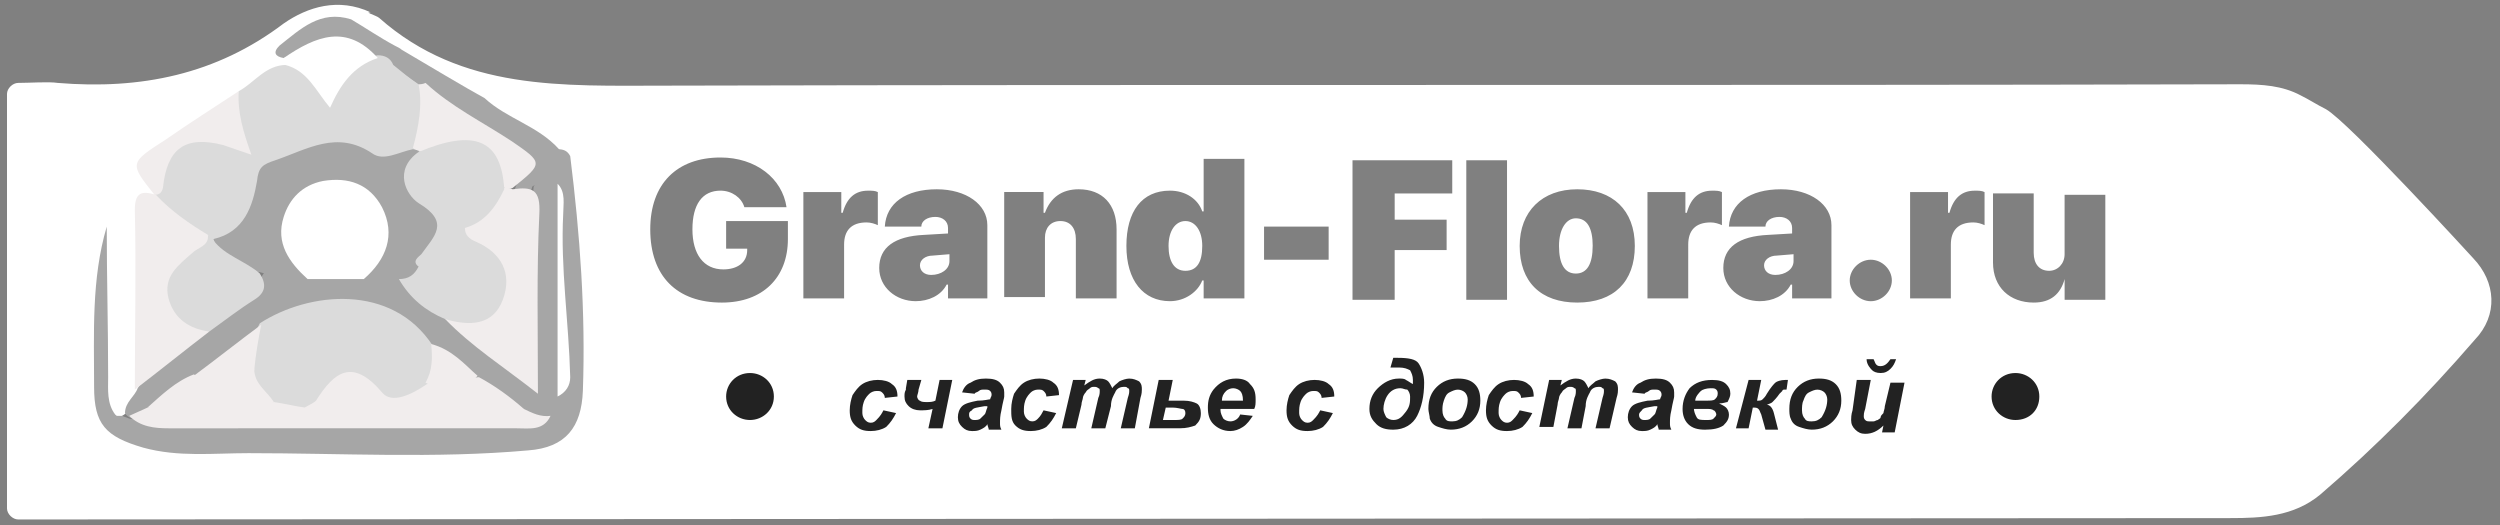 <svg xmlns="http://www.w3.org/2000/svg" width="100" height="21" viewBox="0 0 100 21">
    <rect x="0" y="0" width="100" height="21" fill="#808080" stroke="none"/>
    <g fill="none">
        <path fill="#FFF" d="M98.933 10.334c.898.94 1.01 2.266.056 3.26-1.91 2.211-3.933 4.256-6.18 6.19-1.067.884-2.36.94-3.596.94L.73 20.779c-.224 0-.45-.221-.45-.442V3.757c0-.22.226-.441.45-.441.45 0 1.236-.055 1.573 0 3.315.276 6.349-.332 9.045-2.377.955-.663 2.191-1.05 3.483-.442h-.112c.056 0 .056.056.112.056.113.055.281.11.338.165 3.314 2.93 7.36 2.708 11.404 2.708 21.011-.055 42.023 0 63.034-.055.899 0 1.685.055 2.415.442.338.166.675.387 1.012.553.899.497 5.899 5.968 5.899 5.968zm-76.012 5.14c.113-2.708-.28-5.416-.337-8.235 0-.331-.112-.663.113-.994h.056c-.281 0-.506-.056-.674-.166l-1.854-1.16c-.394-.222-.843-.387-.9-.885-.505-.11-.954-.387-1.404-.663-.28-.166-.561-.442-.899 0-.112.055-.224.11-.337.11-.505-.11-.898-.442-1.067-.939.169-.331.169-.553-.28-.718-.394-.166-.9-.332-1.125-.719-.112-.166-.337-.22-.505-.166-.45.166-.899.111-1.292.387-.337.277-.843.498-.843 1.05 0 .11-.056.221-.112.332-.562.387-1.18.774-1.742 1.216-.899.608-1.798 1.27-2.753 1.768-.899.497-1.292 1.105-.73 2.045-.056.11-.112.22-.225.331-.337.498-.224 1.05-.28 1.603-.057 1.934.112 3.868-.057 5.803-.168.497-.393.994-.899 1.215-.168 0-.337-.055-.45-.165-.112-.11-.168-.277-.224-.442.112.663.562 1.105 1.236 1.381.674.276 1.405.387 2.191.387h12.135c.393 0 .786 0 1.18-.055 1.517-.277 2.022-.83 2.078-2.321zm5.955-3.371c1.63 0 2.64-.995 2.64-2.542v-.719h-2.471v1.105h.843v.056c0 .497-.394.773-.955.773-.787 0-1.236-.608-1.236-1.602 0-.995.393-1.548 1.123-1.548.45 0 .843.277.955.663h1.686C31.292 7.13 30.225 6.3 28.82 6.3c-1.742 0-2.81 1.05-2.81 2.874 0 1.879 1.068 2.929 2.865 2.929zm3.203-4.421h.056v4.255h1.629V9.782c0-.553.28-.885.899-.885.168 0 .337.056.45.11V7.683c-.113-.056-.225-.056-.394-.056-.506 0-.843.277-1.011.885h-.056v-.83h-1.573zm3.09 3.04c0 .773.674 1.325 1.46 1.325.506 0 1.011-.22 1.236-.663h.056v.553h1.573v-2.93c0-.828-.842-1.436-2.022-1.436-1.236 0-2.023.553-2.079 1.492h1.46c0-.22.226-.387.563-.387.28 0 .505.166.505.442v.221l-.955.056c-1.18.055-1.797.497-1.797 1.326zm2.809-.277c0 .331-.338.552-.73.552-.282 0-.45-.165-.45-.386 0-.222.224-.387.505-.387l.675-.056v.277zm2.19-2.763v4.2h1.63V9.505c0-.387.224-.663.618-.663.393 0 .618.276.618.719v2.376h1.629V9.174c0-.995-.562-1.603-1.517-1.603-.674 0-1.124.332-1.348.94h-.056v-.83h-1.573zm4.888 2.155c0 1.381.674 2.21 1.742 2.21.618 0 1.123-.386 1.292-.829h.056v.719h1.63V6.355h-1.63v2.1h-.056c-.169-.497-.674-.829-1.292-.829-1.124 0-1.742.83-1.742 2.21zm1.686 0c0-.608.28-.995.674-.995.393 0 .674.387.674.995 0 .663-.225.995-.674.995-.45 0-.674-.387-.674-.995zm3.82.552h2.584V9.063h-2.584v1.326zm3.54 1.603h1.685v-1.99h2.078V8.788h-2.078v-1.05h2.303V6.41H54.1v5.581zm4.55-5.581v5.581h1.629V6.411h-1.63zm2.135 3.426c0 1.437.842 2.266 2.303 2.266 1.46 0 2.303-.83 2.303-2.266 0-1.437-.899-2.266-2.303-2.266-1.405 0-2.303.884-2.303 2.266zm2.92 0c0 .718-.224 1.105-.673 1.105-.45 0-.674-.387-.674-1.105 0-.663.28-1.105.674-1.105.45 0 .674.386.674 1.105zm2.136-2.155h.056v4.255h1.63V9.782c0-.553.28-.885.898-.885.169 0 .337.056.45.11V7.683c-.113-.056-.225-.056-.394-.056-.505 0-.843.277-1.011.885h-.056v-.83h-1.573zm3.09 3.04c0 .773.674 1.325 1.46 1.325.506 0 1.011-.22 1.236-.663h.056v.553h1.573v-2.93c0-.828-.842-1.436-2.022-1.436-1.236 0-2.023.553-2.079 1.492h1.461c0-.22.225-.387.562-.387.28 0 .505.166.505.442v.221l-.955.056c-1.18.055-1.797.497-1.797 1.326zm2.809-.277c0 .331-.338.552-.73.552-.282 0-.45-.165-.45-.386 0-.222.225-.387.505-.387l.675-.056v.277zm2.247.773c0 .443.393.83.842.83.45 0 .843-.387.843-.83 0-.442-.393-.829-.843-.829-.449 0-.842.387-.842.83zm2.36-3.536h.055v4.255h1.63V9.782c0-.553.28-.885.899-.885.168 0 .337.056.449.11V7.683c-.112-.056-.225-.056-.393-.056-.506 0-.843.277-1.011.885h-.057v-.83h-1.573zm7.808 4.31h.056v-4.2h-1.629v2.376c0 .387-.28.664-.618.664-.393 0-.618-.277-.618-.719V7.737H79.72V10.5c0 .995.674 1.603 1.63 1.603.673 0 1.067-.332 1.235-.94v.83h1.573z"/>
        <path fill="#A6A6A6" d="M22.36 5.968c-.843-.94-2.08-1.215-2.978-2.044-.618-.332-2.472-1.437-3.315-1.935-.056-.055-.168-.11-.28-.165-.618-.332-1.18-.719-1.742-1.05-1.236-.387-2.023.387-2.865 1.05-.281.276-.169.442.168.497 1.236-.387 2.528-.829 3.764 0 .169.055.281.11.394.166.168.166 3.09 2.266 3.876 2.763 1.011.608 1.798 1.216 1.124 2.487.393.22.674.166.786-.276 0 0 .169-.111.056 0-.28 2.431.113 4.863-.224 7.46-1.124-.884-2.08-1.547-2.978-2.321-.843-.442-1.404-1.216-2.247-1.658-.45-.166-.843-.11-1.292-.166h-2.135c-.618.056-1.18-.165-1.798-.055-.562 1.05-1.517 1.658-2.416 2.321-.898.83-2.078 1.382-2.752 2.487-.113.332-.506.553-.506.995.056.11.169.165.28.22.282.056.563-.11.844-.276.618-.442 1.18-.94 1.854-1.326.898-.663 1.853-1.326 2.752-2.045 2.135-1.27 4.101-1.05 6.405.719.674.442 1.292.884 1.91 1.381.674.498 1.292.995 2.022 1.437.394.221.787.277 1.236.055.337-.276.394-.663.394-1.05V7.35c-.113-.442 0-.94-.337-1.382z"/>
        <path fill="#DBDBDB" d="M9.55 3.647c.619-.331 1.068-1.05 1.91-1.05 1.18-.22 1.293.664 1.686 1.271.337-.773.899-1.492 1.966-1.657.281 0 .506.11.618.386.337.277.674.553 1.012.774.618.829.393 1.658 0 2.487-.73.774-1.573.718-2.529.442-1.797-.553-3.146.11-3.82 1.879-.337.774-.674 1.492-1.685 1.603-.225 0-.393-.056-.562-.166-.73-.498-1.798-.719-1.966-1.824.168-2.21 1.067-2.763 3.37-2.155-.224-.663-.393-1.326 0-1.99z"/>
        <path fill="#F1EDED" d="M17.022 3.316c1.012.94 2.248 1.547 3.427 2.32 1.293.885 1.293.885.057 1.88-.113.055-.225.055-.337 0-.843-1.769-.843-1.769-3.315-1.437-.112 0-.225-.055-.337-.166.225-.829.393-1.713.225-2.542.056 0 .168 0 .28-.055z"/>
        <path fill="#A6A6A6" d="M22.303 7.295V5.968c.225 0 .394.056.506.277.393 3.15.618 6.244.506 9.394-.057 1.437-.675 2.266-2.191 2.377-3.708.331-7.472.11-11.18.11-1.405 0-2.81.166-4.214-.22-1.517-.443-1.966-.94-1.966-2.432 0-2.156-.112-4.31.506-6.41 0 1.989.056 3.978.056 6.023 0 .497-.056 1.05.28 1.492.563.553 1.293.718 2.08.718h13.82c1.854 0 2.247-.497 2.078-2.265-.224-2.598-.056-5.14-.28-7.737z"/>
        <path fill="#F1EDED" d="M8.37 13.263c-1.01.774-1.966 1.548-2.977 2.321 0-2.376.056-4.808 0-7.184 0-.718.281-.774.843-.608.618.663 1.348 1.16 2.079 1.603.28.331.056.552-.169.773-1.46 1.658-1.46 1.658.225 3.095z"/>
        <path fill="#A6A6A6" d="M22.809 15.087c.45 1.381-.28 2.542-1.685 2.597-5.057.055-10.057.055-15.113 0-.674 0-1.348-.22-1.404-1.05h.28c.113.055.17.055.282.11 3.09.277 6.18 0 9.325.111 2.248.056 4.55-.055 6.798.056.281 0 .506-.056.73-.166.281-.221.225-.553.281-.83.225-.33.169-.662.506-.828z"/>
        <path fill="#F1EDED" d="M9.55 3.647c-.056.83.17 1.603.506 2.542-.505-.165-.786-.276-1.123-.386-1.517-.387-2.248.11-2.416 1.713-.056.22-.169.276-.337.276-1.011-1.27-1.011-1.27.45-2.21.954-.664 1.91-1.271 2.92-1.935z"/>
        <path fill="#FFF" d="M11.348 2.321c1.292-.884 2.528-1.382 3.764 0-1.01.332-1.516 1.105-1.91 1.99-.562-.664-.899-1.493-1.798-1.714 0-.055 0-.165-.056-.276z"/>
        <path fill="#A6A6A6" d="M16.517 5.968c.056 0 .168.056.225.056-.169.773-.225 1.547.505 2.1.787.608.674 1.16.113 1.823-.225.277-.394.553-.506.885-.225.331-.45.663-.899.331-.45 0-.955 0-1.404-.055.056-.663.618-1.216.561-1.934-.112-.663-.28-1.271-1.067-1.492-.674-.166-1.405-.166-1.966.386-.506.553-.675 1.216-.281 1.88.168.386.562.663.505 1.16-.674.11-1.292-.055-1.91-.221-.955.055-1.573-.387-1.854-1.326 1.236-.277 1.573-1.327 1.742-2.322.056-.552.225-.663.73-.828 1.292-.443 2.472-1.216 3.877-.277.45.332 1.067-.055 1.629-.166z"/>
        <path fill="#DBDBDB" d="M8.54 9.616c.449.608 1.291.829 1.853 1.326.281.442.225.774-.224 1.05-.618.387-1.18.83-1.798 1.271-.787-.11-1.405-.497-1.63-1.326-.224-.884.394-1.326.956-1.824.224-.22.674-.276.618-.718.056.055.168.11.224.22zM10.393 12.932c1.967-1.271 5.281-1.603 6.91.884.394.497.281.995 0 1.547-1.01.94-1.629 1.05-2.584.276-.674-.497-1.011-.442-1.46.222-.225.331-.619.552-1.068.718-.506.11-.955-.055-1.348-.276-.506-.387-.955-.83-1.012-1.548 0-.718.281-1.27.562-1.823z"/>
        <path fill="#F1EDED" d="M20.169 7.516c.112 0 .224 0 .337.055.786-.11 1.123 0 1.067.995-.112 2.32-.056 4.642-.056 7.184-1.405-1.105-2.64-1.879-3.708-2.984.618-.387 1.742 0 1.966-1.105.225-1.05-.562-1.437-1.18-1.935-.168-.165-.224-.387-.112-.608.618-.497.899-1.27 1.686-1.602z"/>
        <path fill="#FFF" d="M12.303 11.163c-.73-.663-1.292-1.437-.955-2.487.225-.718.73-1.27 1.573-1.437 1.012-.165 1.854.111 2.36 1.05.562 1.106.168 2.1-.73 2.874h-2.248z"/>
        <path fill="#DBDBDB" d="M18.596 9.118c0 .277.168.443.449.553 1.011.442 1.46 1.271 1.067 2.321-.393 1.05-1.348 1.05-2.303.774-.787-.332-1.405-.83-1.854-1.603.393 0 .618-.166.787-.497.505-.719 1.123-1.271 1.741-1.824 0 0 .056.055.113.055.056.056.056.11 0 .221z"/>
        <path fill="#F1EDED" d="M10.955 16.082c.393.055.843.165 1.236.22 2.921-.11 5.843-.22 8.764.056.337.166.674.331 1.067.276-.28.608-.842.498-1.348.498H6.742c-.562 0-1.124-.056-1.573-.498.224-.11.505-.22.73-.331 1.63-.166 3.37.055 5.056-.221z"/>
        <path fill="#F1EDED" d="M20.955 16.358c-1.854.553-3.708.166-5.562.22-1.067.056-2.19.277-3.202-.275.169-.11.337-.166.45-.277.73-1.16 1.46-1.713 2.64-.331.393.497 1.236.055 1.798-.332.674-.11 1.404-.22 2.078-.276.618.331 1.236.774 1.798 1.27zM10.955 16.082c-1.63.994-3.37.552-5.056.22.562-.497 1.123-1.05 1.854-1.326.843.498 1.629 0 2.416-.22 0 .607.505.883.786 1.326z"/>
        <path fill="#F1EDED" d="M10.169 14.81c-.956 1.05-1.517 1.106-2.416.222.899-.664 1.798-1.382 2.696-2.045-.112.552-.224 1.216-.28 1.824z"/>
        <path fill="#FFF" d="M22.809 15.087c0 .331-.169.608-.506.774V7.35c.337.332.225.829.225 1.216-.112 2.155.225 4.31.281 6.52z"/>
        <path fill="#F1EDED" d="M19.101 15.032c-.618.718-1.348.663-2.079.276.281-.497.281-.995.225-1.547.843.22 1.349.828 1.854 1.27z"/>
        <path fill="#DBDBDB" d="M18.596 9.118c-.562.608-1.124 1.16-1.854 1.548-.281-.221 0-.387.112-.498.506-.718 1.18-1.27-.112-2.044-.506-.332-1.012-1.327 0-2.045 2.247-.94 3.314-.497 3.427 1.492-.338.718-.787 1.326-1.573 1.547z"/>
        <path fill="#222" d="M35.337 16.413l.506.11c-.113.222-.225.388-.394.553-.168.11-.393.166-.618.166-.28 0-.449-.055-.618-.22-.168-.167-.224-.333-.224-.609 0-.22.056-.442.112-.608.112-.166.225-.331.393-.442.169-.11.394-.166.618-.166.225 0 .45.056.562.166.169.11.225.276.225.498l-.506.055c0-.11-.056-.166-.112-.221-.056-.056-.112-.056-.225-.056-.112 0-.225.056-.28.111-.057.055-.17.166-.225.332-.057.165-.057.276-.057.442 0 .11.057.22.113.276.056.055.112.11.224.11.113 0 .169-.055.225-.11.169-.166.225-.276.281-.387zm.955-1.216h.562l-.112.387c0 .11-.057.221-.057.277 0 .055.057.165.113.165.056.056.168.056.28.056.113 0 .225 0 .338-.056l.168-.829h.506l-.393 1.935h-.562l.168-.774c-.168.055-.337.055-.505.055-.169 0-.337-.055-.45-.166-.112-.11-.168-.22-.168-.386 0-.111 0-.166.056-.277v-.055l.056-.332zm2.697.553l-.506-.055c.056-.166.169-.332.337-.387.169-.11.337-.166.618-.166.281 0 .45.055.562.166.112.11.169.22.169.387v.166c0 .055-.057.22-.113.552-.056.221-.056.387-.056.498 0 .11 0 .165.056.276h-.505c0-.055-.057-.166-.057-.221-.056.11-.168.166-.28.22-.113.056-.225.056-.338.056-.168 0-.28-.055-.393-.166-.112-.11-.168-.22-.168-.387 0-.165.056-.331.168-.442.113-.11.337-.165.618-.22.281 0 .45-.056.506-.056 0-.055.056-.11.056-.166 0-.055 0-.11-.056-.166-.056-.055-.113-.055-.225-.055s-.169 0-.225.055c-.056.056-.168.056-.168.111zm.505.497h-.112c-.28.056-.45.056-.506.166-.112.055-.112.11-.112.166 0 .055 0 .11.056.166.056.055.113.055.169.055.056 0 .168 0 .224-.055l.169-.166c.056-.055.056-.166.112-.276v-.056zm2.248.166l.505.11c-.112.222-.225.388-.393.553-.169.11-.393.166-.618.166-.28 0-.45-.055-.618-.22-.169-.167-.169-.388-.169-.664 0-.221.057-.442.113-.608.112-.166.225-.332.393-.442.169-.11.393-.166.618-.166.225 0 .45.055.562.166.168.11.225.276.225.497l-.506.056c0-.111-.056-.166-.112-.222-.057-.055-.113-.055-.225-.055-.113 0-.225.055-.281.11-.056.056-.169.167-.225.332-.056.166-.056.277-.056.442 0 .11.056.221.112.277.057.055.113.11.225.11s.169-.055.225-.11c.112-.11.168-.221.225-.332zm1.18-1.216h.505l-.056.221c.225-.165.393-.276.618-.276.168 0 .28.055.337.11.056.056.112.166.168.277.057-.11.169-.166.281-.276.113-.056.281-.11.394-.11.168 0 .28.054.393.11.112.11.112.22.112.331 0 .055 0 .166-.056.332l-.225 1.216h-.562l.281-1.216c.057-.166.057-.221.057-.277 0-.055 0-.11-.057-.11-.056-.055-.056-.055-.168-.055-.113 0-.281.055-.337.22-.056.111-.169.277-.169.553l-.225.885h-.561l.28-1.216c.057-.11.057-.221.057-.277 0-.055 0-.11-.056-.11-.057-.055-.113-.055-.169-.055-.056 0-.112 0-.168.055-.057.055-.113.055-.169.166-.056.055-.112.166-.112.22 0 .056-.057.167-.057.277l-.224.94h-.562l.45-1.935zm3.426 0h.562l-.168.83h.618c.224 0 .393.055.505.11.113.055.169.22.169.387 0 .22-.056.331-.225.497-.169.055-.337.11-.618.11h-1.236l.393-1.934zm.169 1.603h.393c.225 0 .337 0 .393-.055.057-.056.113-.11.113-.221 0-.11-.056-.166-.113-.166-.056 0-.224-.055-.393-.055h-.28l-.113.497zm3.652-.442H48.82v.055c0 .11.056.221.113.332.056.055.168.11.28.11.169 0 .338-.11.394-.276l.505.055c-.112.166-.224.332-.393.442-.168.11-.337.166-.506.166-.28 0-.505-.11-.674-.276-.168-.166-.224-.387-.224-.663 0-.277.056-.498.224-.719.225-.276.506-.442.9-.442.224 0 .449.055.561.221.169.166.225.332.225.608 0 .166 0 .276-.056.387zm-.45-.332c0-.055 0-.055 0 0 0-.22-.056-.331-.112-.387-.056-.055-.169-.11-.281-.11-.113 0-.225.055-.281.11-.112.111-.169.222-.169.387h.843zm3.09.387l.506.11c-.113.222-.225.388-.394.553-.168.11-.393.166-.618.166-.28 0-.45-.055-.618-.22-.168-.167-.224-.333-.224-.609 0-.22.056-.442.112-.608.112-.166.225-.331.393-.442.169-.11.394-.166.618-.166.225 0 .45.056.562.166.169.11.225.276.225.498l-.506.055c0-.11-.056-.166-.112-.221-.056-.056-.113-.056-.225-.056s-.225.056-.28.111c-.057.055-.17.166-.226.332-.056.165-.056.276-.056.442 0 .11.056.22.113.276.056.055.112.11.224.11.113 0 .169-.055.225-.11.169-.166.225-.276.281-.387zm2.809-1.713l.112-.387h.169c.45 0 .73.055.843.221.112.166.224.442.224.774 0 .553-.112.995-.28 1.326-.17.332-.506.553-.956.553-.28 0-.505-.055-.674-.221-.168-.166-.28-.332-.28-.608 0-.332.112-.608.336-.83.225-.22.506-.386.843-.386.112 0 .225 0 .281.055.112.056.168.11.28.166v-.166c0-.165-.055-.276-.112-.386-.112-.056-.224-.111-.449-.111h-.337zm.393.829c-.224 0-.393.11-.505.276-.113.166-.169.387-.169.553 0 .11.056.22.112.331.057.056.169.111.281.111.225 0 .337-.11.506-.332.168-.22.168-.386.168-.607 0-.111-.056-.222-.112-.277-.112 0-.168-.055-.28-.055zm1.124.829c0-.387.112-.663.337-.884.225-.221.506-.332.843-.332.28 0 .505.055.674.221.168.166.224.387.224.663 0 .332-.112.608-.337.83-.224.22-.505.33-.842.33-.169 0-.337-.054-.506-.11-.168-.055-.28-.165-.337-.331 0-.11-.056-.277-.056-.387zm1.573-.387c0-.11-.056-.221-.112-.276-.057-.056-.169-.11-.281-.11-.113 0-.225.054-.337.11-.113.055-.169.166-.225.331-.056.166-.056.277-.056.387 0 .166.056.276.112.332.056.11.169.11.28.11.17 0 .282-.055.394-.166.169-.276.225-.497.225-.718zm2.079.442l.505.11c-.112.222-.225.388-.393.553-.169.11-.393.166-.618.166-.281 0-.45-.055-.618-.22-.169-.167-.225-.333-.225-.609 0-.22.056-.442.113-.608.112-.166.224-.331.393-.442.168-.11.393-.166.618-.166.225 0 .45.056.562.166.168.11.224.276.224.498l-.505.055c0-.11-.056-.166-.113-.221-.056-.056-.112-.056-.224-.056-.113 0-.225.056-.281.111-.056.055-.169.166-.225.332-.056.165-.056.276-.056.442 0 .11.056.22.112.276.056.055.113.11.225.11s.168-.055.225-.11c.168-.166.224-.276.28-.387zm1.18-1.216h.505l-.056.221c.224-.165.393-.276.618-.276.168 0 .28.055.337.11.056.056.112.166.168.277.057-.11.169-.166.281-.276.113-.056.281-.11.393-.11.169 0 .281.054.394.11.112.11.112.22.112.331 0 .055 0 .166-.056.332l-.281 1.216h-.562l.281-1.216c.056-.166.056-.221.056-.277 0-.055 0-.11-.056-.11-.056-.055-.056-.055-.168-.055-.113 0-.281.055-.337.22-.057.111-.169.277-.169.553l-.169.885h-.561l.28-1.216c.057-.11.057-.221.057-.277 0-.055 0-.11-.056-.11-.057-.055-.113-.055-.169-.055-.056 0-.112 0-.169.055-.056.055-.112.055-.168.166-.056.055-.112.166-.112.22 0 .056-.057.167-.057.277l-.168.884h-.562l.393-1.879zm3.82.553l-.506-.055c.056-.166.168-.332.337-.387.169-.11.337-.166.618-.166.28 0 .45.055.562.166.112.11.168.22.168.387v.166c0 .055-.056.22-.112.552-.056.221-.056.387-.056.498 0 .11 0 .165.056.276h-.506c0-.055-.056-.166-.056-.221-.056.11-.168.166-.28.22-.113.056-.225.056-.338.056-.168 0-.28-.055-.393-.166-.112-.11-.169-.22-.169-.387 0-.165.057-.331.169-.442.112-.11.337-.165.618-.22.28 0 .45-.056.505-.056 0-.055.057-.11.057-.166 0-.055 0-.11-.057-.166-.056-.055-.112-.055-.224-.055-.113 0-.169 0-.225.055-.056.056-.168.056-.168.111zm.505.497h-.112c-.281.056-.45.056-.506.166-.056.055-.112.11-.112.166 0 .055 0 .11.056.166.056.055.112.055.169.055.056 0 .168 0 .224-.055l.169-.166c.056-.055.056-.166.112-.276v-.056zm2.472-.11c.112.055.225.11.28.166.057.055.113.165.113.276 0 .166-.056.276-.224.442-.169.11-.394.166-.73.166-.282 0-.506-.055-.675-.221-.168-.166-.225-.387-.225-.608 0-.332.113-.608.281-.83.225-.22.506-.33.9-.33.28 0 .449.055.56.165.113.11.17.221.17.387 0 .11-.057.221-.113.332-.056 0-.168.055-.337.055zm-1.011.166c0 .165.056.276.112.386.056.111.169.111.393.111.113 0 .225 0 .281-.055.057-.056.113-.11.113-.166 0-.055-.056-.166-.113-.166-.056-.055-.168-.055-.224-.055h-.562v-.055zm.056-.277h.393c.225 0 .337 0 .394-.055.056-.055.112-.11.112-.221 0-.055 0-.11-.056-.166-.056-.055-.113-.055-.225-.055-.169 0-.337.055-.393.11-.056.056-.225.222-.225.387zm2.135-.829h.505l-.168.83c.112 0 .168 0 .225-.056.056-.055.112-.11.168-.221.169-.276.281-.387.337-.442.056-.055.225-.11.393-.11h.113l-.056.386h-.057c-.056 0-.112 0-.112.055l-.112.111c-.113.166-.225.276-.281.332-.056.055-.112.055-.225.11.113 0 .225.11.281.332l.169.663h-.506l-.169-.608c-.056-.11-.056-.166-.112-.221-.056-.055-.112-.055-.225-.055l-.168.829h-.506l.506-1.935zm1.629 1.16c0-.386.112-.662.337-.883.225-.221.506-.332.843-.332.28 0 .505.055.674.221.169.166.225.387.225.663 0 .332-.113.608-.337.83-.225.22-.506.33-.843.33-.169 0-.337-.054-.506-.11-.168-.055-.28-.165-.337-.331-.056-.11-.056-.277-.056-.387zm1.517-.386c0-.11-.056-.221-.112-.276-.057-.056-.169-.11-.281-.11-.113 0-.225.054-.337.11-.113.055-.169.166-.225.331-.056.11-.056.277-.056.387 0 .166.056.276.112.332.056.11.169.11.28.11.17 0 .282-.055.394-.166.169-.276.225-.497.225-.718zm1.18-.774h.561l-.224 1.16c-.056.167-.056.222-.056.277 0 .055 0 .11.056.166.056.055.112.055.168.055h.169c.056 0 .112-.055.168-.055.057-.055.113-.055.113-.11 0-.056.056-.111.112-.166 0-.056.056-.166.056-.277l.225-.94h.562l-.393 1.99h-.506l.056-.276c-.225.221-.45.332-.73.332-.169 0-.281-.056-.394-.166-.112-.11-.168-.221-.168-.387 0-.055 0-.221.056-.387l.169-1.216zm.393-.829h.28c.057.11.057.166.113.221.056.056.113.056.169.056.168 0 .28-.11.393-.277h.225c-.056.166-.113.277-.225.387-.112.11-.225.166-.393.166-.169 0-.281-.055-.337-.11-.057-.056-.225-.222-.225-.443zM30 16.8c-.506 0-.955-.387-.955-.94 0-.497.393-.939.955-.939.506 0 .955.387.955.94 0 .552-.45.939-.955.939zm50.618 0c-.506 0-.955-.387-.955-.94 0-.497.393-.939.955-.939.506 0 .955.387.955.94 0 .552-.393.939-.955.939z"/>
    </g>
</svg>
